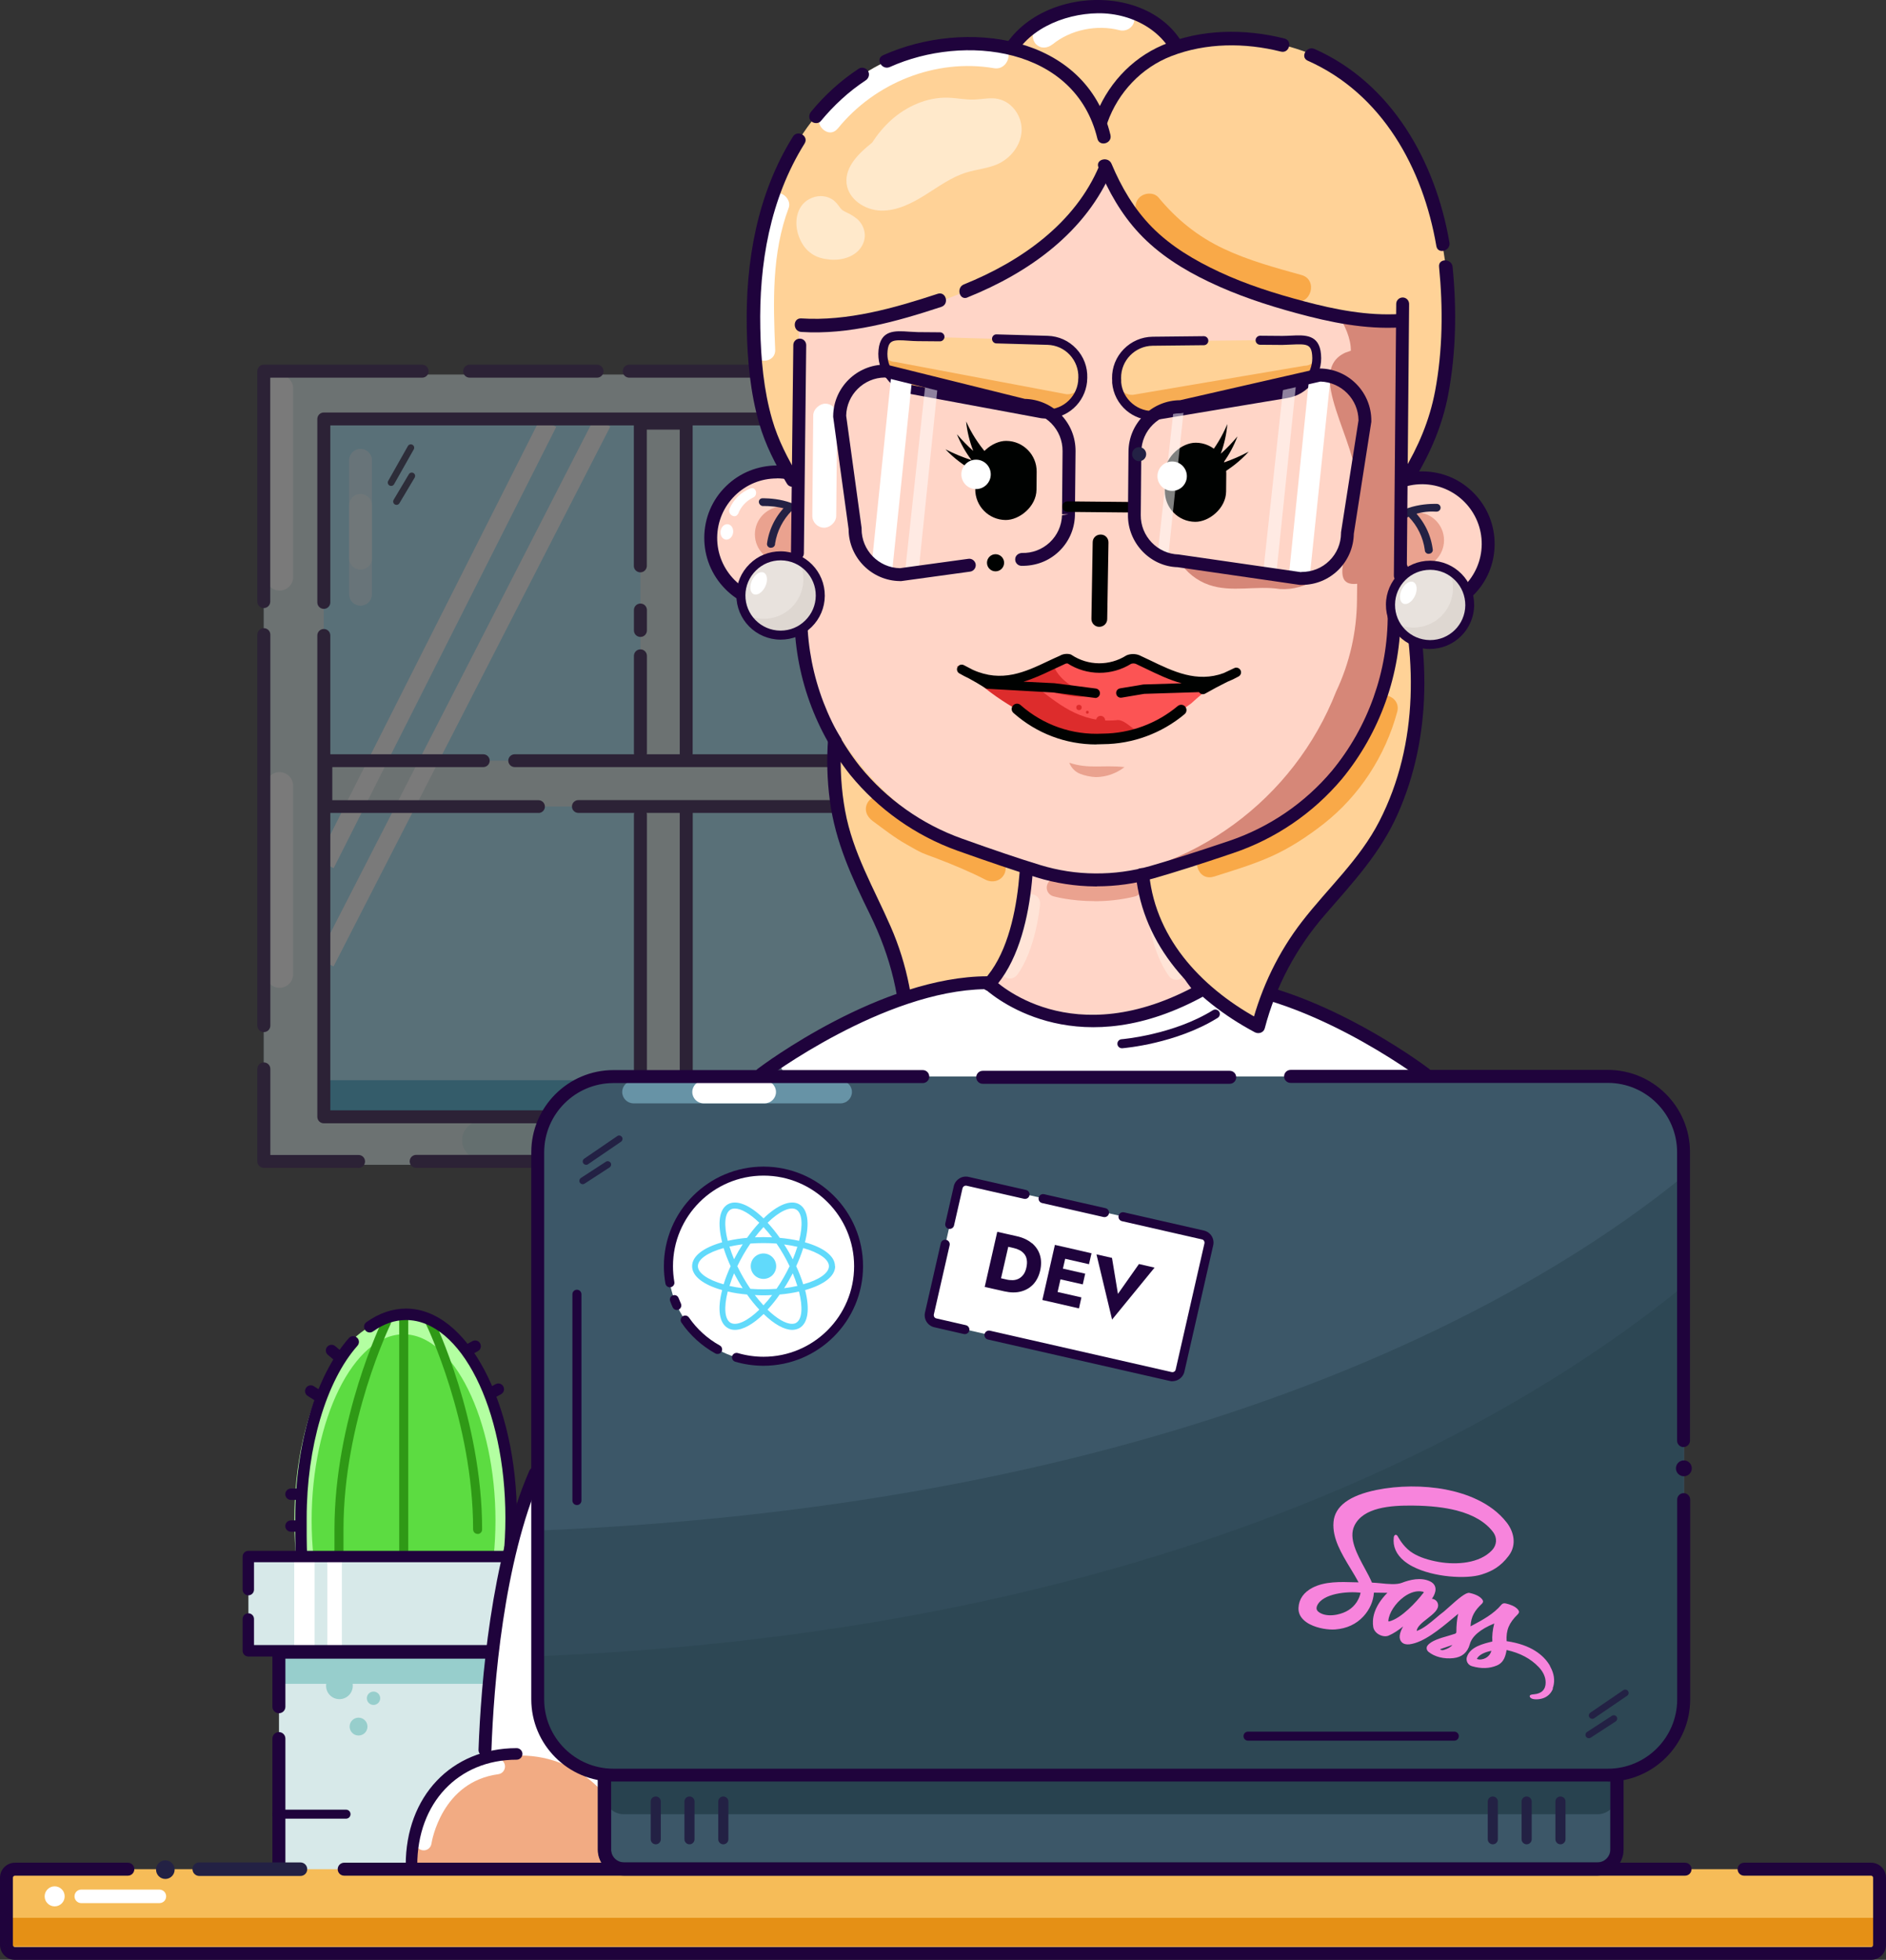 <?xml version="1.0" encoding="UTF-8"?>
<svg id="Layer_2" data-name="Layer 2" xmlns="http://www.w3.org/2000/svg" viewBox="0 0 209.09 217.27">
  <rect x="0" y="0" width="209.09" height="217.27" fill="#333333" stroke="none"/>
  <defs>
    <style>
      .cls-1 {
        fill: #f7ad54;
      }

      .cls-2 {
        fill: #f9a948;
      }

      .cls-3 {
        fill: #fc5454;
      }

      .cls-4 {
        fill: #000201;
      }

      .cls-5 {
        fill: #eaa28f;
      }

      .cls-6 {
        fill: #f6bc58;
      }

      .cls-7 {
        fill: #f784dc;
      }

      .cls-8 {
        fill: #e59015;
      }

      .cls-9 {
        fill: #e8e2dd;
      }

      .cls-10, .cls-11, .cls-12, .cls-13 {
        fill: #fff;
      }

      .cls-14 {
        fill: #ffe4d7;
      }

      .cls-15 {
        fill: #f2ab83;
      }

      .cls-16 {
        fill: #ffd5c7;
      }

      .cls-17 {
        fill: #ffd297;
      }

      .cls-18 {
        fill: #97cecc;
      }

      .cls-19 {
        fill: #a0e2f9;
      }

      .cls-20, .cls-21 {
        fill: #9fd3d3;
      }

      .cls-22 {
        fill: #b3ffa1;
      }

      .cls-23 {
        fill: #d7e9e9;
      }

      .cls-24 {
        fill: #d68778;
      }

      .cls-25 {
        fill: #dd2c2c;
      }

      .cls-26 {
        fill: #1e1e30;
      }

      .cls-27 {
        fill: #1f033c;
      }

      .cls-28 {
        fill: #232144;
      }

      .cls-29 {
        fill: #61dafb;
      }

      .cls-30, .cls-31 {
        fill: #28424f;
      }

      .cls-32 {
        fill: #3c5768;
      }

      .cls-33 {
        fill: #2f9916;
      }

      .cls-34 {
        fill: #37a9d1;
      }

      .cls-35 {
        fill: #5cdc41;
      }

      .cls-36 {
        fill: #c6bdb6;
        opacity: .3;
      }

      .cls-36, .cls-11, .cls-31, .cls-12, .cls-13, .cls-37, .cls-21 {
        isolation: isolate;
      }

      .cls-11, .cls-31, .cls-38 {
        opacity: .5;
      }

      .cls-12 {
        opacity: .55;
      }

      .cls-13 {
        opacity: .45;
      }

      .cls-37 {
        fill: #a4e7ff;
        opacity: .41;
      }

      .cls-21 {
        opacity: .4;
      }

      .cls-39 {
        opacity: .35;
      }
    </style>
  </defs>
  <g id="Layer_2-2" data-name="Layer 2">
    <g>
      <g class="cls-39">
        <rect class="cls-19" x="29.25" y="42.31" width="87.6" height="86.44"/>
        <path class="cls-23" d="M29.25,41.52v87.61H116.85V41.52H29.25ZM111.37,124.19H35.89V46.82H111.37V124.19Z"/>
        <rect class="cls-23" x="71" y="46.92" width="5.08" height="77.08"/>
        <rect class="cls-23" x="36.13" y="84.33" width="75.4" height="5.08"/>
        <g>
          <rect class="cls-34" x="35.5" y="119.75" width="75.94" height="4.05"/>
          <rect class="cls-34" x="106.7" y="46.78" width="3.98" height="73.37"/>
        </g>
        <g>
          <path class="cls-13" d="M39.97,67.15c-.7,0-1.27-.57-1.27-1.27v-14.85c0-.7,.57-1.27,1.27-1.27s1.27,.57,1.27,1.27v14.85c0,.7-.57,1.27-1.27,1.27Z"/>
          <path class="cls-13" d="M39.97,63.15c-.7,0-1.27-.57-1.27-1.27v-5.85c0-.7,.57-1.27,1.27-1.27s1.27,.57,1.27,1.27v5.85c0,.7-.57,1.27-1.27,1.27Z"/>
        </g>
        <g>
          <rect class="cls-10" x="21.03" y="70.34" width="54.8" height="2" transform="translate(-37.07 82.44) rotate(-63.23)"/>
          <rect class="cls-10" x="17.8" y="75.76" width="67.26" height="2" transform="translate(-40.34 87.51) rotate(-62.86)"/>
        </g>
        <path class="cls-27" d="M76.08,123.72c-.4,0-.72-.32-.72-.72v-33.11c0-.4,.32-.72,.72-.72s.72,.32,.72,.72v33.11c0,.4-.32,.72-.72,.72h0Z"/>
        <path class="cls-27" d="M76.08,84.28c-.4,0-.72-.32-.72-.72V47.63h-3.65v15.1c0,.4-.32,.72-.72,.72s-.72-.32-.72-.72v-15.82c0-.4,.32-.72,.72-.72h5.08c.4,0,.72,.32,.72,.72v36.65c0,.4-.32,.72-.72,.72h.01Z"/>
        <path class="cls-27" d="M71,70.61c-.4,0-.72-.32-.72-.72v-2.26c0-.4,.32-.72,.72-.72s.72,.32,.72,.72v2.26c0,.4-.32,.72-.72,.72Z"/>
        <path class="cls-27" d="M71,84.21c-.4,0-.72-.32-.72-.72v-10.78c0-.4,.32-.72,.72-.72s.72,.32,.72,.72v10.78c0,.4-.32,.72-.72,.72Z"/>
        <path class="cls-27" d="M71,123.72c-.4,0-.72-.32-.72-.72v-32.68c0-.4,.32-.72,.72-.72s.72,.32,.72,.72v32.68c0,.4-.32,.72-.72,.72Z"/>
        <path class="cls-27" d="M110.53,85.04H57.06c-.39,0-.71-.32-.71-.71s.32-.71,.71-.71h53.47c.39,0,.71,.32,.71,.71s-.32,.71-.71,.71Z"/>
        <path class="cls-27" d="M59.7,90.12h-23.57c-.39,0-.71-.32-.71-.71v-5.08c0-.39,.32-.71,.71-.71h17.45c.39,0,.71,.32,.71,.71s-.32,.71-.71,.71h-16.74v3.67h22.86c.39,0,.71,.32,.71,.71s-.32,.71-.71,.71h0Z"/>
        <path class="cls-27" d="M110.53,90.12h-46.41c-.39,0-.71-.32-.71-.71s.32-.71,.71-.71h46.41c.39,0,.71,.32,.71,.71s-.32,.71-.71,.71Z"/>
        <path class="cls-10" d="M30.99,41.56h0c.83,0,1.51,.68,1.51,1.51v20.89c0,.83-.67,1.51-1.51,1.51h0c-.83,0-1.51-.68-1.51-1.51v-20.89c0-.83,.67-1.51,1.51-1.51Z"/>
        <path class="cls-10" d="M30.99,85.6h0c.83,0,1.51,.68,1.51,1.51v20.89c0,.83-.67,1.51-1.51,1.51h0c-.83,0-1.51-.68-1.51-1.51v-20.89c0-.83,.67-1.51,1.51-1.51Z"/>
        <path class="cls-21" d="M84.89,126.4h0c0,1.17-.95,2.12-2.12,2.12h-29.42c-1.17,0-2.12-.95-2.12-2.12h0c0-1.17,.95-2.12,2.12-2.12h29.42c1.17,0,2.12,.95,2.12,2.12Z"/>
        <path class="cls-20" d="M101.08,126.4h0c0,1.17-.95,2.12-2.12,2.12h-29.42c-1.17,0-2.12-.95-2.12-2.12h0c0-1.17,.95-2.12,2.12-2.12h29.42c1.17,0,2.12,.95,2.12,2.12Z"/>
        <path class="cls-27" d="M29.25,114.42c-.4,0-.72-.32-.72-.72v-43.34c0-.4,.32-.72,.72-.72s.72,.32,.72,.72v43.34c0,.4-.32,.72-.72,.72Z"/>
        <path class="cls-27" d="M39.74,129.47h-10.49c-.4,0-.72-.32-.72-.72v-10.25c0-.4,.32-.72,.72-.72s.72,.32,.72,.72v9.54h9.78c.4,0,.72,.32,.72,.72s-.32,.72-.72,.72h-.01Z"/>
        <path class="cls-27" d="M116.85,59.41c-.4,0-.72-.32-.72-.72v-16.82h-46.37c-.4,0-.72-.32-.72-.72s.32-.72,.72-.72h47.08c.4,0,.72,.32,.72,.72v17.54c0,.4-.32,.72-.72,.72h.01Z"/>
        <path class="cls-27" d="M66.19,41.87h-14.12c-.4,0-.72-.32-.72-.72s.32-.72,.72-.72h14.12c.4,0,.72,.32,.72,.72s-.32,.72-.72,.72Z"/>
        <path class="cls-27" d="M29.25,67.41c-.4,0-.72-.32-.72-.72v-25.54c0-.4,.32-.72,.72-.72h17.55c.4,0,.72,.32,.72,.72s-.32,.72-.72,.72H29.96v24.82c0,.4-.32,.72-.72,.72h.01Z"/>
        <g>
          <path class="cls-28" d="M43.36,53.87c-.06,0-.13-.02-.18-.05-.18-.1-.24-.33-.14-.51l2.18-3.86c.1-.18,.33-.24,.51-.14,.18,.1,.24,.33,.14,.51l-2.18,3.86c-.07,.12-.19,.19-.32,.19h-.01Z"/>
          <path class="cls-28" d="M43.96,55.97c-.07,0-.13-.02-.19-.05-.18-.11-.23-.33-.13-.51l1.69-2.84c.11-.18,.33-.23,.51-.13,.18,.11,.23,.33,.13,.51l-1.69,2.84c-.07,.12-.19,.18-.32,.18Z"/>
        </g>
        <path class="cls-27" d="M111.38,124.53H35.9c-.4,0-.72-.32-.72-.72v-53.36c0-.4,.32-.72,.72-.72s.72,.32,.72,.72v52.64H110.67V47.16H36.62v19.62c0,.4-.32,.72-.72,.72s-.72-.32-.72-.72v-20.33c0-.4,.32-.72,.72-.72H111.38c.4,0,.72,.32,.72,.72V123.82c0,.4-.32,.72-.72,.72h0Z"/>
        <path class="cls-27" d="M116.85,129.47H46.14c-.4,0-.72-.32-.72-.72s.32-.72,.72-.72H116.13v-63.32c0-.4,.32-.72,.72-.72s.72,.32,.72,.72v64.04c0,.4-.32,.72-.72,.72Z"/>
      </g>
      <ellipse class="cls-17" cx="121.28" cy="11.46" rx="10.85" ry="10.25" transform="translate(103.47 131.97) rotate(-86.99)"/>
      <path class="cls-10" d="M116.69,4.92c2.01-1.64,4.92-2.22,7.44-1.57,.67,.17,1.4-.22,1.59-.9s-.22-1.41-.9-1.59c-3.49-.9-7.17-.03-9.95,2.23-.54,.44-.46,1.37,0,1.82,.53,.53,1.28,.44,1.82,0h0Z"/>
      <g>
        <path class="cls-17" d="M117.39,103.27c-.94,2.49-2.49,4.77-4.42,6.6-3.4,3.23-7.87,5.18-12.46,6.17,.1-4.28-.71-8.59-2.37-12.54-1.13-2.69-2.63-5.21-3.72-7.91-2.28-5.67-2.61-12.02-1.44-18.02,1.02-5.22,3.14-10.18,5.92-14.73l-.7,6.12-1,3.45,7.54,2.03,9.42,1.55,8.68,1.61-1.88,8.2-3.59,17.47h.02Z"/>
        <path class="cls-27" d="M116.81,103.11c-2.71,6.91-9.41,10.71-16.36,12.25l.95,.72c.07-4.59-.81-9.13-2.65-13.34-1.87-4.29-4.21-8.2-5.06-12.87-1.69-9.3,1.19-18.68,6-26.6,.5-.83-.79-1.58-1.3-.76-4.76,7.85-7.62,17-6.39,26.24,.61,4.6,2.45,8.55,4.47,12.67,2.27,4.63,3.5,9.5,3.42,14.67,0,.51,.48,.83,.95,.72,7.51-1.66,14.5-5.88,17.4-13.3,.35-.9-1.1-1.29-1.45-.4h.02Z"/>
      </g>
      <path class="cls-27" d="M112.04,7.12c1.45-3.77,5.87-5.6,9.66-5.65,4.03-.05,8.03,2.22,8.96,6.34,.21,.94,1.66,.54,1.45-.4-2.24-9.96-18.1-9.57-21.51-.69-.35,.9,1.1,1.29,1.45,.4h-.01Z"/>
      <path class="cls-10" d="M157.5,119.48H87.22l-.9-1.6c4.09-2.75,14.13-8.8,23.19-8.8,0,0,.05,.05,.15,.14l-.05,.05,.23,.11c.23,.2,.58,.48,1.04,.8l1.22,1.39,1.12-.02c1.49,.72,3.43,1.39,5.75,1.65,.06,.01,.12,.02,.17,.02,2.03,.33,4.12,.23,6.12-.31h.01c1.67-.34,3.47-.89,5.37-1.74l1.09-.02,.89-.94,1.06-1.11c9.84,.36,20.58,7.46,23.52,9.54,.11,.29,.21,.57,.3,.84h0Z"/>
      <path class="cls-16" d="M133.05,109.6c-5.08-5.46-4.52-18.26-4.52-18.26h-14.69s.85,12.33-4.24,17.79l5.37,2.64c3.86,1.9,8.36,2.01,12.32,.31l5.75-2.47h0Z"/>
      <path class="cls-14" d="M111.96,108.48c-.21,0-.41-.06-.59-.19-.45-.33-.54-.95-.22-1.4,1.74-2.38,2.16-6.8,2.16-6.84,.05-.55,.54-.94,1.09-.91,.55,.05,.96,.54,.91,1.09-.02,.2-.47,5.02-2.54,7.84-.2,.27-.5,.41-.81,.41Z"/>
      <path class="cls-14" d="M130.41,108.62c-.31,0-.61-.14-.81-.41-2.07-2.83-2.52-7.64-2.54-7.84-.05-.55,.36-1.04,.91-1.09,.55-.03,1.04,.36,1.09,.91,0,.04,.42,4.46,2.16,6.84,.33,.45,.23,1.07-.22,1.4-.18,.13-.38,.19-.59,.19Z"/>
      <path class="cls-5" d="M121.33,99.9c-2.62,0-4.45-.51-4.56-.54-.53-.15-.84-.7-.69-1.23s.7-.84,1.23-.69c.04,.01,3.77,1.04,8.05,0,.53-.13,1.08,.2,1.21,.73,.13,.54-.2,1.08-.73,1.21-1.63,.4-3.18,.53-4.52,.53h.01Z"/>
      <path class="cls-27" d="M109.61,109.84c-.17,0-.35-.06-.49-.19-.29-.27-.31-.72-.04-1.01,4.81-5.17,4.05-17.13,4.04-17.25-.03-.39,.27-.74,.67-.76,.4-.02,.74,.27,.76,.67,.04,.52,.81,12.7-4.42,18.32-.14,.15-.33,.23-.52,.23h0Z"/>
      <path class="cls-27" d="M133.05,110.31c-.19,0-.38-.08-.52-.23-5.23-5.61-4.73-18.24-4.71-18.78,.02-.4,.34-.73,.75-.68,.39,.02,.7,.35,.68,.75,0,.12-.49,12.57,4.33,17.74,.27,.29,.25,.74-.04,1.01-.14,.13-.31,.19-.49,.19Z"/>
      <ellipse class="cls-35" cx="44.74" cy="168.56" rx="11.65" ry="22.57"/>
      <path class="cls-22" d="M44.74,191.12c-6.79,0-12.11-9.91-12.11-22.56s5.32-22.56,12.11-22.56,12.11,9.91,12.11,22.56-5.32,22.56-12.11,22.56Zm0-43.2c-5.53,0-10.19,9.45-10.19,20.64s4.67,20.64,10.19,20.64,10.19-9.45,10.19-20.64-4.67-20.64-10.19-20.64h0Z"/>
      <path class="cls-33" d="M52.95,170.05c-.28,0-.5-.22-.5-.5,0-11.98-5.17-22.64-5.22-22.74-.12-.25-.02-.55,.23-.67,.25-.12,.55-.02,.67,.23,.05,.11,5.32,10.98,5.32,23.19,0,.28-.22,.5-.5,.5h0Z"/>
      <path class="cls-33" d="M37.58,173.34c-.28,0-.5-.22-.5-.5v-3.29c0-12.21,5.27-23.08,5.32-23.19,.12-.25,.42-.35,.67-.23s.35,.42,.23,.67c-.05,.11-5.22,10.77-5.22,22.74v3.29c0,.28-.22,.5-.5,.5h0Z"/>
      <path class="cls-33" d="M44.76,173.15c-.28,0-.5-.22-.5-.5v-26.35c0-.28,.22-.5,.5-.5s.5,.22,.5,.5v26.35c0,.28-.22,.5-.5,.5Z"/>
      <path class="cls-27" d="M45.02,191.49c-5.77,0-10.74-7.19-12.09-17.48-.21-1.57-.2-3.26-.2-4.9v-.83c0-8.15,2.28-15.79,5.95-19.94,.23-.26,.63-.29,.9-.05,.26,.23,.29,.63,.05,.9-3.47,3.92-5.63,11.24-5.63,19.09v.83c0,1.67-.01,3.24,.18,4.73,1.25,9.49,5.8,16.38,10.83,16.38,6.07,0,11.02-9.84,11.02-21.94s-4.94-21.94-11.02-21.94c-1.25,0-2.47,.42-3.65,1.26-.29,.21-.68,.14-.88-.15s-.14-.68,.15-.88c1.39-.99,2.87-1.5,4.39-1.5,6.77,0,12.29,10.41,12.29,23.21s-5.51,23.21-12.29,23.21h0Z"/>
      <rect class="cls-23" x="27.54" y="172.56" width="41.79" height="10.45"/>
      <rect class="cls-23" x="30.93" y="183.18" width="38.4" height="25.89"/>
      <rect class="cls-18" x="30.93" y="183.18" width="38.4" height="3.49"/>
      <path class="cls-27" d="M69.32,209.78H30.92c-.4,0-.72-.32-.72-.72v-16.32c0-.4,.32-.72,.72-.72s.72,.32,.72,.72v15.6h36.97v-24.46H31.64v5.33c0,.4-.32,.72-.72,.72s-.72-.32-.72-.72v-6.04c0-.4,.32-.72,.72-.72h38.4c.4,0,.72,.32,.72,.72v25.89c0,.4-.32,.72-.72,.72h0Z"/>
      <circle class="cls-18" cx="37.63" cy="186.89" r="1.48"/>
      <circle class="cls-18" cx="41.41" cy="188.27" r=".74"/>
      <circle class="cls-18" cx="39.75" cy="191.41" r=".99"/>
      <rect class="cls-10" x="32.62" y="172.84" width="2.26" height="10.31"/>
      <rect class="cls-10" x="36.29" y="172.84" width="1.61" height="10.31"/>
      <path class="cls-27" d="M69.32,183.64H27.53c-.35,0-.63-.28-.63-.63v-3.53c0-.35,.28-.63,.63-.63s.63,.28,.63,.63v2.89h40.52v-9.18H28.16v3.04c0,.35-.28,.63-.63,.63s-.63-.28-.63-.63v-3.67c0-.35,.28-.63,.63-.63h41.79c.35,0,.63,.28,.63,.63v10.45c0,.35-.28,.63-.63,.63h0Z"/>
      <circle class="cls-12" cx="121.56" cy="95.92" r=".4"/>
      <circle class="cls-16" cx="86.12" cy="59.64" r="7.32"/>
      <path class="cls-27" d="M86.12,67.68h-.08c-2.15-.02-4.16-.87-5.66-2.41-1.5-1.53-2.32-3.56-2.3-5.71,.02-2.15,.87-4.16,2.41-5.66,1.53-1.5,3.55-2.3,5.71-2.3,2.15,.02,4.16,.87,5.66,2.41,1.5,1.53,2.32,3.56,2.3,5.71-.02,2.15-.87,4.16-2.41,5.66-1.51,1.49-3.51,2.3-5.63,2.3Zm0-14.64c-1.74,0-3.38,.67-4.63,1.89-1.26,1.24-1.96,2.89-1.98,4.65-.03,3.64,2.9,6.63,6.55,6.67h.06c3.62,0,6.57-2.92,6.61-6.55,.02-1.76-.66-3.43-1.89-4.69s-2.89-1.96-4.66-1.98h-.06Z"/>
      <circle class="cls-5" cx="86.78" cy="59.24" r="3.09"/>
      <path class="cls-28" d="M89.81,58.17c-.14,0-.27-.07-.35-.19-1.32-2.04-4.83-1.88-4.89-1.88-.23-.02-.41-.2-.44-.43-.02-.22,.15-.42,.37-.43h.04c.16,0,4.05-.11,5.64,2.34,.13,.2,.07,.46-.13,.58h0c-.08,.03-.16,.03-.24,0h0Z"/>
      <path class="cls-28" d="M85.45,60.73c-.23,0-.42-.19-.42-.42v-.02c.22-1.63,.98-3.14,2.16-4.28,.17-.17,.44-.16,.6,0s.16,.44,0,.6c-.99,.99-1.64,2.26-1.86,3.64,.02,.24-.16,.45-.4,.47h-.08Z"/>
      <circle class="cls-16" cx="157.66" cy="60.29" r="7.32"/>
      <path class="cls-27" d="M157.66,68.33h-.08c-4.43-.04-8-3.68-7.96-8.11,.04-4.41,3.64-7.96,8.04-7.96h.08c2.15,.02,4.16,.87,5.66,2.41,1.5,1.53,2.32,3.56,2.3,5.71-.02,2.15-.87,4.16-2.41,5.66-1.51,1.49-3.51,2.3-5.63,2.3h0Zm0-14.65c-3.62,0-6.57,2.92-6.61,6.55-.03,3.64,2.9,6.63,6.55,6.67h.06c3.62,0,6.57-2.92,6.61-6.55,.03-3.64-2.9-6.63-6.55-6.67h-.06Z"/>
      <circle class="cls-5" cx="157" cy="59.89" r="3.09"/>
      <g>
        <path class="cls-28" d="M153.97,58.76c-.23,0-.42-.19-.42-.42,0-.09,.03-.17,.08-.24,1.63-2.42,5.51-2.24,5.66-2.24,.23,0,.42,.19,.42,.42v.02c-.01,.24-.21,.42-.44,.42h-.13c-1.8-.11-3.55,.57-4.8,1.88-.09,.11-.23,.17-.37,.16h0Z"/>
        <path class="cls-28" d="M158.38,61.4c-.23,0-.42-.19-.42-.42v-.02c-.19-1.39-.82-2.67-1.8-3.68-.17-.15-.18-.4-.03-.57l.04-.04c.17-.16,.44-.16,.6,0,1.16,1.17,1.89,2.69,2.08,4.32-.02,.24-.23,.42-.48,.4h.01Z"/>
      </g>
      <path class="cls-26" d="M133.52,19.82v1.43l-.63,67.02c-.06,.39-.4,.67-.79,.67-.43,0-.78-.34-.78-.76v-.02l.62-67.94v-.76c.53,.11,1.06,.23,1.58,.36h0Z"/>
      <path class="cls-16" d="M155.14,43.94l-.19,20.76c-.17,18.46-12.57,30.19-32.87,32.97l-.56,.1-.29,.05c-.46,0-.92-.02-1.37-.06-.02,0-.04,0-.06-.01-.1,0-.2-.01-.3-.02-3.01-.29-5.79-1.22-8.58-2.17-13.24-4.55-22.94-16.7-22.81-31.47l.26-28.1c.17-18.45,13.78-18.08,32.26-17.91h-1.47c3.81,.04,7.59,.37,11.19,1.05,.53,.1,1.06,.21,1.59,.33,.53,.11,1.06,.23,1.58,.36,5.29,1.35,10.05,3.5,13.75,6.58,.08,.07,.15,.14,.23,.2,.02,.02,.03,.03,.05,.04,1.92,1.66,3.55,3.58,4.79,5.78,.35,.62,.68,1.26,.96,1.93,.02,.02,.03,.04,.04,.07,1.19,2.77,1.83,5.93,1.8,9.52h0Z"/>
      <path class="cls-24" d="M155.45,39.48l-.22,1.37-.05,.34v23.5c-.16,18.45-15.24,33.28-33.69,33.12h-.12c-.56,0-1.12-.01-1.66-.01-.02,0-.04,0-.06-.01h-.56c.09-.01,.17-.01,.26-.02,12.86-.89,24.07-9.1,28.78-21.11,1.5-3.17,2.28-6.61,2.31-10.11l.02-1.83c-3.67,.39-.05-5-.03-10.82,.05-4.98-5.82-12.72-1.29-14.8l.62-.22c.05-5.29-10.17-13.4-16.4-17.59-.56-.38-1.09-.72-1.57-1.03-.1-.06-.2-.12-.29-.18-.49-.31-.92-.62-1.3-.91,.53,.1,1.06,.21,1.59,.33,.53,.11,1.06,.23,1.58,.36,5.29,1.35,10.05,3.5,13.75,6.58,.86,.88,1.68,1.76,2.44,2.66,.1,.11,.19,.23,.28,.34,.86,1,1.64,2.01,2.35,3.02,1.34,1.9,2.39,3.12,3.2,5l.06,2.02Z"/>
      <path class="cls-10" d="M81.82,57c.29-.79,.87-1.44,1.63-1.82,.64-.23,.4-1.28-.27-1.03-1.03,.41-1.85,1.21-2.29,2.23-.28,.64,.63,1.2,.93,.58v.04Z"/>
      <ellipse class="cls-10" cx="80.58" cy="58.97" rx=".86" ry=".7" transform="translate(9.83 129.43) rotate(-81.08)"/>
      <path class="cls-17" d="M128.46,45.95l14.16-2.36c2.08-.34,3.54-2.23,3.34-4.33h0c-.18-2.09-1.72-1.59-3.81-1.57l-14.35,.14c-2.23,.03-4.02,1.87-3.99,4.1,0,.09,0,.18,.01,.27v.2c.23,2.2,2.2,3.8,4.4,3.57,.08,0,.17-.02,.25-.03h-.01Z"/>
      <path class="cls-1" d="M128.46,45.95l14.16-2.36c2.08-.34,3.54-2.23,3.34-4.33h0c-.18-2.09,.74,1.27-1.37,1.29l-19.03,3.23c-2.34-.02-1.94-3.9-1.82-1.57v.2c.22,2.2,2.18,3.81,4.39,3.59,.11-.01,.23-.03,.34-.05h-.01Z"/>
      <path class="cls-27" d="M127.79,46.58c-1.06,0-2.08-.37-2.9-1.06-.92-.78-1.48-1.87-1.59-3.07v-.25c0-.06-.01-.16-.01-.26-.02-1.21,.44-2.36,1.29-3.23,.85-.87,1.98-1.36,3.2-1.38l5.68-.06h0c.27,0,.5,.22,.5,.5s-.22,.5-.5,.5l-5.68,.06c-1.95,.03-3.52,1.64-3.49,3.59,0,.08,0,.16,.01,.24v.24c.08,.89,.51,1.73,1.23,2.34,.72,.6,1.62,.9,2.56,.81,.1,0,.2-.02,.3-.04l14.16-2.36c1.82-.29,3.1-1.96,2.92-3.79-.11-1.21-.6-1.24-2.29-1.16-.32,.02-.66,.03-1.02,.04l-2.46-.02c-.28,0-.5-.23-.5-.5s.23-.5,.5-.5h0l2.45,.02c.33,0,.66-.02,.97-.03,1.55-.08,3.14-.15,3.33,2.06,.23,2.35-1.42,4.49-3.75,4.86l-14.15,2.36c-.12,.02-.25,.04-.38,.05-.13,.01-.26,.02-.39,.02v.02Z"/>
      <path class="cls-17" d="M115.32,45.83l-14.11-2.62c-2.07-.38-3.5-2.29-3.27-4.39h0c.22-2.09,1.75-1.56,3.86-1.5l14.35,.41c2.22,.07,3.97,1.93,3.9,4.15,0,.1,0,.2-.02,.29v.13c-.23,2.2-2.2,3.8-4.41,3.57-.1-.01-.2-.02-.3-.04h0Z"/>
      <path class="cls-1" d="M115.32,45.83l-14.11-2.62c-2.07-.38-3.5-2.29-3.27-4.39h0c.22-2.09-.74,1.26,1.34,1.31l18.99,3.58c2.34,.02,2.01-3.86,1.75-1.54v.13c-.23,2.2-2.2,3.8-4.41,3.57-.1-.01-.2-.02-.3-.04h0Z"/>
      <path class="cls-27" d="M116.03,46.4c-.15,0-.31,0-.46-.02-.13-.01-.25-.03-.38-.06l-14.11-2.62c-2.31-.43-3.93-2.59-3.68-4.93,.23-2.21,1.83-2.11,3.38-2,.31,.02,.64,.04,.99,.05l2.44,.02c.28,0,.5,.23,.5,.5s-.23,.5-.5,.5h0l-2.45-.02c-.37,0-.71-.03-1.04-.05-1.69-.12-2.19-.09-2.32,1.11-.19,1.82,1.07,3.51,2.87,3.84l14.11,2.62c.1,.02,.2,.03,.3,.04,1.93,.2,3.65-1.21,3.85-3.13v-.08c0-.13,.02-.22,.02-.3,.03-.94-.31-1.84-.95-2.53s-1.52-1.08-2.46-1.11l-5.67-.16c-.28,0-.49-.24-.49-.51s.23-.51,.51-.49l5.67,.16c1.21,.04,2.33,.54,3.16,1.43,.83,.88,1.26,2.03,1.22,3.24,0,.11-.01,.22-.02,.33v.08c-.24,2.36-2.2,4.09-4.48,4.09h0Z"/>
      <circle class="cls-10" cx="94.2" cy="14.97" r=".97"/>
      <circle class="cls-10" cx="96.85" cy="13.82" r=".44"/>
      <circle class="cls-10" cx="92.31" cy="19.49" r=".88"/>
      <path class="cls-10" d="M91.35,21.37c.23,0,.42,.19,.42,.42s-.19,.42-.42,.42-.42-.19-.42-.42,.19-.42,.42-.42Z"/>
      <rect class="cls-10" x="84.56" y="50.31" width="13.75" height="2.65" rx="1.32" ry="1.32" transform="translate(38.97 142.59) rotate(-89.48)"/>
      <rect class="cls-4" x="107.14" y="49.86" width="8.77" height="6.79" rx="3.39" ry="3.39" transform="translate(57.26 164.3) rotate(-89.48)"/>
      <path class="cls-4" d="M107.71,51.01c-.67-.88-1.21-1.85-1.62-2.87,.56,.66,1.17,1.28,1.81,1.85-.41-1.05-.68-2.15-.79-3.27,.58,1.29,1.34,2.48,2.26,3.55,.58,.59,.27,.7-.19,.64,.62,.35,.49,.54,.16,.62s-1.25,.76-1.25,.76c-1.22-.65-2.32-1.48-3.27-2.48,.93,.48,1.9,.88,2.9,1.2h-.01Z"/>
      <circle class="cls-10" cx="108.21" cy="52.59" r="1.63"/>
      <path class="cls-4" d="M135.63,51.29c.65-.9,1.17-1.88,1.56-2.91-.57,.69-1.19,1.33-1.85,1.92,.39-1.06,.63-2.16,.73-3.29-.55,1.31-1.28,2.54-2.18,3.64-.57,.6-.26,.67,.2,.62-.61,.36-.48,.53-.13,.62s1.27,.73,1.27,.73c1.2-.67,2.28-1.53,3.21-2.55-.9,.48-1.84,.89-2.81,1.22h0Z"/>
      <rect class="cls-4" x="128.16" y="50.07" width="8.77" height="6.79" rx="3.39" ry="3.39" transform="translate(77.88 185.52) rotate(-89.48)"/>
      <circle class="cls-10" cx="129.95" cy="52.79" r="1.63"/>
      <path class="cls-4" d="M121.87,69.49h-.01c-.49,0-.87-.41-.86-.89l.14-8.48c0-.49,.38-.86,.89-.86s.87,.41,.86,.89l-.14,8.48c0,.48-.4,.86-.88,.86Z"/>
      <circle class="cls-4" cx="110.37" cy="62.39" r=".95"/>
      <circle class="cls-10" cx="95.95" cy="13.67" r=".97"/>
      <circle class="cls-10" cx="98.69" cy="12.56" r=".44"/>
      <circle class="cls-10" cx="94.06" cy="18.19" r=".88"/>
      <circle class="cls-10" cx="93.1" cy="20.49" r=".42"/>
      <polygon class="cls-10" points="145.19 64.04 142.91 63.6 145.14 41.91 147.52 41.77 145.19 64.04"/>
      <polygon class="cls-11" points="141.5 63.59 140.03 63.58 142.33 42.34 143.73 42.15 141.5 63.59"/>
      <polygon class="cls-11" points="129.49 61.94 128.28 61.93 130.17 44.9 131.31 44.73 129.49 61.94"/>
      <polygon class="cls-10" points="98.88 63.62 96.58 63.18 98.82 41.48 101.19 41.34 98.88 63.62"/>
      <polygon class="cls-11" points="101.85 63.23 100.36 63.21 102.66 41.98 103.98 42.59 101.85 63.23"/>
      <path class="cls-27" d="M99.79,64.42h0c-3.15-.03-5.7-2.6-5.71-5.75l-1.71-12.45v-.11c.04-3.15,2.62-5.69,5.77-5.69,.07,0,.15,0,.22,.02l15.25,3.78c1.52,.04,2.93,.65,3.98,1.72,1.08,1.1,1.66,2.55,1.65,4.08l-.07,7.15c-.05,1.53-.69,2.95-1.81,4s-2.55,1.58-4.12,1.56c-.39-.01-.71-.34-.69-.74,.01-.39,.33-.66,.74-.69,1.13,.04,2.25-.38,3.09-1.17s1.32-1.86,1.36-3.01l.72-.11h-.72l.06-7c.01-1.15-.43-2.24-1.24-3.07-.81-.82-1.89-1.28-3.04-1.29-.06,0-.13,0-.18-.02l-15.24-3.78c-2.33,.02-4.24,1.9-4.29,4.23l1.71,12.45v.1c-.01,2.37,1.89,4.31,4.25,4.36l7.59-1.04c.38-.06,.75,.22,.81,.61,.05,.39-.22,.75-.61,.81l-7.64,1.05h-.13Z"/>
      <path class="cls-4" d="M125.62,56.82h0l-7.27-.07c-.32,0-.58-.27-.58-.59s.26-.58,.59-.58h0l7.27,.07c.32,0,.58,.27,.58,.59s-.26,.58-.59,.58Z"/>
      <path class="cls-5" d="M118.56,84.56c2.15,.72,3.66,.22,6.11,.48-.91,.71-2.03,1.1-3.18,1.11-.63-.03-1.25-.16-1.83-.4-.51-.23-.91-.66-1.11-1.18h0Z"/>
      <path class="cls-24" d="M130.76,62.25c.77,1.2,1.92,2.12,3.27,2.59,2.5,.87,5.25,.05,7.87,.46,1.46,.09,2.91-.32,4.11-1.15-.45-.83-2.69-.35-3.66-.51-4.41-.77-8.97-.39-13.33-1.29"/>
      <path class="cls-27" d="M144.33,64.84h-.24l-13.53-1.96c-3.04-.08-5.55-2.69-5.51-5.82l.06-6.99c.01-1.54,.62-2.97,1.72-4.05,1.08-1.06,2.49-1.64,3.99-1.65l15.33-3.5s.08-.03,.17-.02c3.17,.03,5.73,2.63,5.71,5.8v.11l-1.94,12.42c-.03,1.52-.64,2.94-1.72,4.01-1.09,1.07-2.52,1.65-4.04,1.65h0Zm-.08-1.43h.02c1.21,0,2.29-.44,3.1-1.24,.83-.81,1.29-1.9,1.3-3.05v-.1l1.94-12.41c-.01-2.33-1.89-4.24-4.22-4.31l-15.33,3.5s-.08,0-.17,.02h-.04c-2.36,0-4.3,1.91-4.32,4.28l-.06,6.99c-.03,2.35,1.85,4.31,4.2,4.38l13.57,1.96v-.02Z"/>
      <g>
        <path class="cls-3" d="M120.57,81.56c-5.2-.66-8.22-4.28-14.01-7.64,1.29,.55,2.63,1,3.99,1.33,2.36-.25,4.64-1.05,6.64-2.33,.45-.21,.94-.31,1.44-.28l-1.16,.19c.66,.42,1.18,.22,1.86,.56,2.02,1.04,4.46,.8,6.24-.6l.45,.25c.25-.11,.41,.37,.68,.51,3.1,1.93,6.96,2.17,10.28,.64-1.74,1.13-3.39,2.4-4.93,3.8-2.71,2-5.91,3.24-9.27,3.58l-2.21-.02h0Z"/>
        <path class="cls-25" d="M126.14,81.11c-1.27,.29-2.57,.41-3.87,.37l-2.27-.02c-3.91-.89-7.58-2.64-10.74-5.13-1.02-.92-2.11-1.76-3.25-2.51,1.47,.63,2.99,1.14,4.54,1.54,2.23-.22,4.38-.98,6.25-2.22h0c-.31,1.64,2.69,3.82,4.52,3.77-1.24,.92-4.91-.27-6.39-.7,2.12,1.52,4.7,4.02,8.84,3.63,.78-.17,1.72,.95,2.38,1.25v.02Z"/>
        <circle class="cls-25" cx="122.02" cy="79.86" r=".5"/>
        <circle class="cls-25" cx="119.62" cy="78.43" r=".3"/>
        <circle class="cls-25" cx="120.55" cy="78.96" r=".16"/>
        <path class="cls-4" d="M121.38,77.36h-.07l-4.54-.59-7.29-.41c-.09,0-.17-.03-.24-.08-.68-.43-1.23-.75-1.84-1.08-.34-.16-.69-.34-1.05-.55-.24-.14-.33-.46-.19-.7,.14-.25,.45-.34,.7-.21,.36,.19,.69,.36,1,.52,3.22,1.45,5.81,.23,8.32-.96,.45-.21,.89-.42,1.33-.61,.3-.18,.71-.25,1.12-.16,.06,.01,.12,.04,.18,.08,1.83,1.21,4.2,1.23,6.05,.06,.03-.02,.07-.04,.11-.05,.42-.15,.89-.15,1.32,.01,.42,.19,.81,.38,1.21,.57,2.56,1.24,5.2,2.51,8.16,1.42,.4-.19,.79-.38,1.19-.56,.25-.12,.55,0,.68,.24,.13,.25,.04,.55-.21,.69-.43,.24-.85,.44-1.26,.6-.82,.41-1.64,.84-2.44,1.3-.24,.14-.54,.07-.69-.16l-6.08,.19-2.5,.42c-.28,.05-.56-.14-.6-.43-.05-.29,.14-.55,.43-.6l2.58-.43,4.25-.13c-1.39-.37-2.7-1.01-3.95-1.61-.39-.19-.77-.37-1.15-.55-.15-.05-.34-.06-.51,0-2.16,1.34-4.9,1.33-7.04-.04-.12-.01-.24,.02-.34,.08-.49,.22-.92,.42-1.36,.63-1.01,.48-2.07,.98-3.19,1.31l3.44,.17,4.58,.59c.29,.04,.49,.3,.45,.59-.03,.26-.26,.46-.52,.46l-.04-.02Z"/>
        <path class="cls-4" d="M121.53,82.53c-3.37,0-6.61-1.22-9.17-3.49-.25-.22-.27-.59-.05-.83,.22-.25,.59-.27,.83-.05,2.52,2.22,5.73,3.35,9.1,3.17,3.06-.02,6-1.11,8.33-3.06,.25-.21,.62-.18,.83,.07s.18,.62-.07,.83c-2.53,2.12-5.74,3.31-9.05,3.33-.25,.01-.5,.02-.75,.02h0Z"/>
      </g>
      <circle class="cls-28" cx="126.29" cy="50.35" r=".78"/>
      <path class="cls-10" d="M62.86,156.99c-6.22,9.28-8.61,25.2-9.09,38.16l18.95,4.66-9.86-42.82h0Z"/>
      <path class="cls-15" d="M45.45,206.88c0-6.77,5.49-12.26,12.26-12.26s12.26,5.49,12.26,12.26"/>
      <path class="cls-10" d="M46.97,205.12h-.13c-.47-.07-.79-.51-.72-.98,.01-.08,1.32-8.14,8.89-9.16,.48-.06,.91,.27,.97,.74s-.27,.91-.74,.97c-6.27,.85-7.37,7.43-7.41,7.71-.07,.43-.43,.73-.85,.73h-.01Z"/>
      <path class="cls-27" d="M45.62,207.41c-.35,0-.64-.29-.64-.64,0-7.63,5.06-12.97,12.3-12.97,.35,0,.64,.29,.64,.64s-.29,.64-.64,.64c-6.49,0-11.02,4.81-11.02,11.69,0,.35-.29,.64-.64,.64h0Z"/>
      <rect class="cls-6" x=".71" y="207.22" width="207.66" height="9.34"/>
      <rect class="cls-8" x=".71" y="212.61" width="207.66" height="3.15"/>
      <path class="cls-32" d="M179.26,196.75v8.29c0,1.19-.96,2.15-2.15,2.15H69.16c-1.19,0-2.15-.96-2.15-2.15v-8.29"/>
      <path class="cls-30" d="M179.26,190.69v8.29c0,1.19-.96,2.15-2.15,2.15H69.16c-1.19,0-2.15-.96-2.15-2.15v-8.29"/>
      <path class="cls-28" d="M177.11,207.94H69.16c-1.6,0-2.89-1.3-2.89-2.89v-8.29h1.49v8.29c0,.77,.63,1.4,1.4,1.4h107.95c.77,0,1.4-.63,1.4-1.4v-8.29h1.49v8.29c0,1.6-1.3,2.89-2.9,2.89h.01Z"/>
      <rect class="cls-32" x="59.66" y="119.34" width="127.04" height="77.44" rx="8.4" ry="8.4"/>
      <path class="cls-31" d="M186.65,142.56v45.58c0,4.64-3.76,8.4-8.4,8.4H68.01c-4.64,0-8.4-3.76-8.4-8.4v-4.53c69.45-2.8,108.83-26.21,127.04-41.04h0Z"/>
      <path class="cls-31" d="M186.65,130.38v57.76c0,4.64-3.76,8.4-8.4,8.4H68.01c-4.64,0-8.4-3.76-8.4-8.4v-18.46c69.45-2.8,108.83-24.47,127.04-39.3h0Z"/>
      <path class="cls-27" d="M177.11,207.91H69.16c-1.58,0-2.86-1.29-2.86-2.86v-8.29c0-.4,.32-.72,.72-.72s.72,.32,.72,.72v8.29c0,.79,.64,1.43,1.43,1.43h107.95c.79,0,1.43-.64,1.43-1.43v-8.29c0-.4,.32-.72,.72-.72s.72,.32,.72,.72v8.29c0,1.58-1.29,2.86-2.87,2.86h-.01Z"/>
      <path class="cls-27" d="M207.43,217.27H1.66c-.92,0-1.66-.75-1.66-1.66v-7.45c0-.92,.75-1.66,1.66-1.66H14.17c.4,0,.72,.32,.72,.72s-.32,.72-.72,.72H1.66c-.13,0-.23,.1-.23,.23v7.45c0,.13,.1,.23,.23,.23H207.43c.13,0,.23-.1,.23-.23v-7.45c0-.13-.1-.23-.23-.23h-14.07c-.4,0-.72-.32-.72-.72s.32-.72,.72-.72h14.07c.92,0,1.66,.75,1.66,1.66v7.45c0,.92-.75,1.66-1.66,1.66h0Z"/>
      <path class="cls-27" d="M186.81,207.94H38.16c-.4,0-.72-.32-.72-.72s.32-.72,.72-.72H186.81c.4,0,.72,.32,.72,.72s-.32,.72-.72,.72Z"/>
      <path class="cls-28" d="M33.31,207.97h-11.22c-.41,0-.75-.33-.75-.75s.33-.75,.75-.75h11.22c.41,0,.75,.33,.75,.75s-.33,.75-.75,.75Z"/>
      <g>
        <path class="cls-28" d="M64.98,129.13c-.12,0-.24-.06-.31-.16-.12-.17-.07-.4,.1-.52l3.66-2.5c.17-.12,.4-.08,.52,.1,.12,.17,.07,.4-.1,.52l-3.66,2.5c-.06,.04-.14,.07-.21,.07h0Z"/>
        <path class="cls-28" d="M64.6,131.28c-.12,0-.24-.06-.31-.17-.11-.17-.06-.4,.11-.52l2.77-1.8c.17-.11,.4-.06,.52,.11,.11,.17,.06,.4-.11,.52l-2.77,1.8c-.06,.04-.13,.06-.2,.06h0Z"/>
      </g>
      <g>
        <path class="cls-28" d="M176.52,190.55c-.12,0-.24-.06-.31-.16-.12-.17-.07-.4,.1-.52l3.66-2.5c.17-.11,.4-.07,.52,.1s.07,.4-.1,.52l-3.66,2.5c-.06,.04-.14,.07-.21,.07h0Z"/>
        <path class="cls-28" d="M176.14,192.7c-.12,0-.24-.06-.31-.17-.11-.17-.06-.4,.11-.52l2.77-1.8c.17-.11,.4-.06,.52,.11,.11,.17,.06,.4-.11,.52l-2.77,1.8c-.06,.04-.13,.06-.2,.06h0Z"/>
      </g>
      <circle class="cls-28" cx="18.33" cy="207.27" r="1.03"/>
      <path class="cls-10" d="M17.67,210.98H9.01c-.41,0-.75-.33-.75-.75s.33-.75,.75-.75h8.66c.41,0,.75,.33,.75,.75s-.33,.75-.75,.75Z"/>
      <circle class="cls-10" cx="6.06" cy="210.23" r="1.11"/>
      <g>
        <path class="cls-28" d="M72.7,204.46c-.31,0-.56-.25-.56-.56v-4.18c0-.31,.25-.56,.56-.56s.56,.25,.56,.56v4.18c0,.31-.25,.56-.56,.56Z"/>
        <path class="cls-28" d="M76.44,204.46c-.31,0-.56-.25-.56-.56v-4.18c0-.31,.25-.56,.56-.56s.56,.25,.56,.56v4.18c0,.31-.25,.56-.56,.56Z"/>
        <path class="cls-28" d="M80.19,204.46c-.31,0-.56-.25-.56-.56v-4.18c0-.31,.25-.56,.56-.56s.56,.25,.56,.56v4.18c0,.31-.25,.56-.56,.56Z"/>
      </g>
      <g>
        <path class="cls-28" d="M165.5,204.46c-.31,0-.56-.25-.56-.56v-4.18c0-.31,.25-.56,.56-.56s.56,.25,.56,.56v4.18c0,.31-.25,.56-.56,.56Z"/>
        <path class="cls-28" d="M169.25,204.46c-.31,0-.56-.25-.56-.56v-4.18c0-.31,.25-.56,.56-.56s.56,.25,.56,.56v4.18c0,.31-.25,.56-.56,.56Z"/>
        <path class="cls-28" d="M173,204.46c-.31,0-.56-.25-.56-.56v-4.18c0-.31,.25-.56,.56-.56s.56,.25,.56,.56v4.18c0,.31-.25,.56-.56,.56Z"/>
      </g>
      <g>
        <path class="cls-37" d="M93.19,122.32h-22.95c-.7,0-1.26-.57-1.26-1.26s.57-1.26,1.26-1.26h22.95c.7,0,1.26,.57,1.26,1.26s-.57,1.26-1.26,1.26Z"/>
        <path class="cls-10" d="M84.77,122.32h-6.76c-.7,0-1.26-.57-1.26-1.26s.57-1.26,1.26-1.26h6.76c.7,0,1.26,.57,1.26,1.26s-.57,1.26-1.26,1.26Z"/>
      </g>
      <path class="cls-27" d="M178.26,197.5H68.01c-5.02,0-9.11-4.09-9.11-9.11v-60.65c0-5.02,4.09-9.11,9.11-9.11h34.29c.4,0,.72,.32,.72,.72s-.32,.72-.72,.72h-34.29c-4.24,0-7.68,3.45-7.68,7.68v60.65c0,4.24,3.45,7.68,7.68,7.68h110.25c4.23,0,7.68-3.45,7.68-7.68v-22.15c0-.4,.32-.72,.72-.72s.72,.32,.72,.72v22.15c0,5.02-4.09,9.11-9.11,9.11h-.01Z"/>
      <path class="cls-27" d="M186.65,160.43c-.4,0-.72-.32-.72-.72v-31.98c0-4.23-3.45-7.68-7.68-7.68h-35.17c-.4,0-.72-.32-.72-.72s.32-.72,.72-.72h35.17c5.02,0,9.11,4.09,9.11,9.11v31.98c0,.4-.32,.72-.72,.72h.01Z"/>
      <path class="cls-27" d="M136.33,120.15h-27.38c-.4,0-.72-.32-.72-.72s.32-.72,.72-.72h27.38c.4,0,.72,.32,.72,.72s-.32,.72-.72,.72Z"/>
      <path class="cls-27" d="M124.38,116.21c-.26,0-.48-.2-.5-.46-.02-.28,.18-.52,.46-.54,.06,0,5.75-.49,10.13-3.22,.24-.14,.54-.07,.69,.16s.07,.54-.16,.69c-4.59,2.86-10.33,3.35-10.58,3.37h-.04Z"/>
      <path class="cls-27" d="M63.96,166.85c-.28,0-.5-.22-.5-.5v-22.87c0-.28,.22-.5,.5-.5s.5,.22,.5,.5v22.87c0,.28-.22,.5-.5,.5Z"/>
      <path class="cls-27" d="M161.23,192.97h-22.87c-.28,0-.5-.22-.5-.5s.22-.5,.5-.5h22.87c.28,0,.5,.22,.5,.5s-.22,.5-.5,.5Z"/>
      <path class="cls-27" d="M38.36,201.62h-7.67c-.28,0-.5-.22-.5-.5s.22-.5,.5-.5h7.67c.28,0,.5,.22,.5,.5s-.22,.5-.5,.5Z"/>
      <path class="cls-27" d="M33.25,166.28h-.99c-.35,0-.63-.28-.63-.63s.28-.63,.63-.63h.99c.35,0,.63,.28,.63,.63s-.28,.63-.63,.63Z"/>
      <path class="cls-27" d="M33.25,169.81h-.99c-.35,0-.63-.28-.63-.63s.28-.63,.63-.63h.99c.35,0,.63,.28,.63,.63s-.28,.63-.63,.63Z"/>
      <path class="cls-27" d="M37.52,150.99c-.14,0-.29-.05-.41-.15l-.76-.64c-.27-.23-.3-.63-.08-.89,.23-.27,.63-.3,.89-.08l.76,.64c.27,.23,.3,.63,.08,.89-.13,.15-.31,.23-.49,.23h0Z"/>
      <path class="cls-27" d="M51.81,150.35c-.22,0-.44-.12-.56-.33-.17-.31-.06-.69,.25-.86l.87-.48c.31-.17,.69-.06,.86,.25,.17,.31,.06,.69-.25,.86l-.87,.48c-.1,.05-.2,.08-.31,.08h.01Z"/>
      <path class="cls-27" d="M35.28,155.38c-.12,0-.23-.03-.34-.1l-.83-.53c-.3-.19-.38-.58-.19-.88,.19-.3,.58-.38,.88-.19l.83,.53c.3,.19,.38,.58,.19,.88-.12,.19-.33,.29-.54,.29Z"/>
      <path class="cls-27" d="M54.39,155.12c-.22,0-.44-.12-.56-.33-.17-.31-.06-.69,.25-.86l.86-.48c.31-.17,.69-.06,.86,.25,.17,.31,.06,.69-.25,.86l-.86,.48c-.1,.05-.2,.08-.31,.08h.01Z"/>
      <path class="cls-27" d="M84.43,119.77c-.22,0-.43-.1-.57-.28-.24-.31-.18-.76,.14-1,.55-.42,13.69-10.26,25.51-10.26,.19,0,.37,.08,.51,.21,.35,.35,8.77,8.54,22.96,.63,.35-.19,.78-.07,.97,.28s.07,.78-.28,.97c-13.85,7.71-22.9,.69-24.44-.66-11.27,.16-24.24,9.87-24.38,9.97-.13,.1-.28,.15-.43,.15h0Z"/>
      <path class="cls-27" d="M157.98,119.77c-.15,0-.3-.05-.43-.15s-13.31-9.97-24.65-9.97c-.4,0-.72-.32-.72-.72s.32-.72,.72-.72c11.82,0,24.96,9.84,25.51,10.26,.32,.24,.38,.69,.14,1-.14,.19-.35,.28-.57,.28v.02Z"/>
      <path class="cls-27" d="M53.77,194.72h-.03c-.4-.01-.7-.35-.69-.74,.27-7.35,1.37-21.13,5.63-30.92,.16-.36,.58-.53,.94-.37,.36,.16,.53,.58,.37,.94-4.17,9.58-5.25,23.16-5.51,30.4-.01,.39-.33,.69-.71,.69Z"/>
      <g>
        <circle class="cls-10" cx="84.64" cy="140.37" r="10.54"/>
        <g>
          <path class="cls-29" d="M92.57,140.37c0-1.1-1.21-2.05-3.33-2.65,.54-2.13,.32-3.66-.63-4.21-.93-.54-2.4,.04-3.96,1.56-1.56-1.52-3.03-2.1-3.96-1.56-.95,.55-1.17,2.07-.63,4.21-2.12,.6-3.33,1.55-3.33,2.65s1.21,2.05,3.33,2.65c-.55,2.13-.32,3.66,.63,4.21,.24,.14,.52,.21,.8,.2,.88,0,2-.62,3.17-1.76,1.17,1.14,2.29,1.76,3.17,1.76,.28,0,.55-.07,.8-.2,.95-.55,1.17-2.07,.63-4.21,2.12-.6,3.33-1.55,3.33-2.65h-.02Zm-7.93,4.34c-.34-.37-.66-.75-.96-1.14,.32,.02,.64,.03,.96,.03s.63-.01,.96-.03c-.3,.4-.62,.78-.96,1.14Zm0-8.68c.34,.37,.66,.75,.96,1.14-.64-.03-1.27-.03-1.91,0,.3-.4,.62-.78,.96-1.14h0Zm-1.45,6.85c-.55-.8-1.03-1.64-1.45-2.51,.42-.87,.9-1.71,1.45-2.51,.97-.07,1.94-.07,2.9,0,.55,.8,1.03,1.64,1.45,2.51-.42,.87-.9,1.71-1.45,2.51-.98,.07-1.93,.07-2.9,0Zm-1.35-4.12c-.16,.28-.31,.56-.46,.84-.19-.46-.36-.92-.51-1.4,.49-.11,.98-.19,1.47-.26-.17,.27-.34,.54-.5,.81h0Zm-.46,2.4c.15,.28,.3,.56,.46,.84s.33,.55,.5,.81c-.51-.06-1-.15-1.47-.25,.15-.47,.32-.94,.51-1.4Zm6.51,0c.19,.46,.36,.92,.51,1.4-.49,.11-.97,.19-1.47,.25,.35-.53,.66-1.09,.96-1.65Zm0-1.55c-.29-.57-.61-1.12-.96-1.65,.49,.06,.98,.15,1.47,.26-.15,.47-.32,.94-.51,1.4h0Zm.38-5.52c.66,.38,.77,1.69,.32,3.47-.67-.15-1.38-.26-2.14-.33h0c-.41-.59-.87-1.15-1.35-1.68,1.29-1.26,2.52-1.84,3.17-1.46h0Zm-7.27,0c.13-.08,.29-.11,.47-.11,.7,0,1.67,.57,2.71,1.57-.49,.53-.94,1.09-1.36,1.68-.72,.06-1.43,.17-2.14,.33-.45-1.78-.34-3.09,.32-3.47Zm-3.63,6.28c0-.76,1.08-1.52,2.85-2.01,.22,.69,.48,1.36,.78,2.01h0c-.3,.65-.56,1.32-.78,2.01-1.77-.5-2.85-1.26-2.85-2.01Zm3.63,6.28c-.66-.38-.77-1.7-.32-3.47,.7,.16,1.42,.27,2.14,.33h0c.41,.59,.87,1.15,1.36,1.68-1.29,1.26-2.52,1.83-3.17,1.46h0Zm7.27,0c-.13,.08-.29,.11-.47,.11h0c-.7,0-1.67-.57-2.71-1.57,.49-.53,.94-1.09,1.35-1.68h0c.72-.06,1.43-.17,2.14-.33,.45,1.78,.34,3.09-.32,3.47h0Zm.78-4.27c-.2-.65-.46-1.32-.78-2.01h0c.3-.65,.56-1.32,.78-2.01,1.77,.5,2.85,1.26,2.85,2.01s-1.08,1.52-2.85,2.01Z"/>
          <circle class="cls-29" cx="84.64" cy="140.37" r="1.41"/>
        </g>
        <path class="cls-27" d="M84.65,151.41c-1.07,0-2.12-.15-3.14-.45-.26-.08-.42-.36-.34-.62s.36-.41,.62-.34c.92,.27,1.88,.41,2.86,.41,5.54,0,10.04-4.5,10.04-10.04s-4.5-10.04-10.04-10.04-10.04,4.5-10.04,10.04c0,.59,.05,1.17,.15,1.75,.05,.27-.13,.53-.41,.58-.27,.05-.53-.13-.58-.41-.11-.63-.17-1.28-.17-1.92,0-6.09,4.95-11.04,11.04-11.04s11.04,4.95,11.04,11.04-4.95,11.04-11.04,11.04h.01Z"/>
        <path class="cls-27" d="M75.04,145.23c-.19,0-.37-.11-.46-.29-.1-.23-.2-.45-.28-.69-.1-.26,.03-.55,.29-.64,.26-.1,.55,.03,.64,.29,.08,.21,.17,.42,.26,.62,.11,.25,0,.55-.25,.66-.07,.03-.14,.04-.21,.04h0Z"/>
        <path class="cls-27" d="M79.54,150.1c-.08,0-.17-.02-.24-.06-1.49-.83-2.79-2-3.75-3.41-.16-.23-.1-.54,.13-.7,.22-.16,.54-.1,.7,.13,.88,1.28,2.06,2.35,3.42,3.1,.24,.13,.33,.44,.2,.68-.09,.17-.26,.26-.44,.26h-.02Z"/>
      </g>
      <path class="cls-7" d="M172.13,187.2h0c.25-.67,.22-1.38-.1-2.11,0-.01,0-.02-.01-.03h0l-.02-.03h0l-.18-.37h0l-.02-.06h0s-.02-.03-.03-.04c-.64-1.03-1.97-2.22-4.74-2.62-.07-1.23,.26-2.02,1.24-2.98,.17-.17,.18-.33,.02-.52-.31-.38-.91-.58-1.35-.68-.21-.05-.37,0-.49,.14-.85,1.03-2.12,1.71-3.35,2.36l-.07,.04c.05-1.13,.5-1.79,1.26-2.51,.15-.14,.17-.29,.05-.46-.34-.48-1.11-.67-1.43-.74-.4-.08-1.26,.66-2.27,1.57-.25,.23-.47,.42-.58,.51-.27,.2-.55,.43-.84,.68-.67,.57-1.42,1.2-2.16,1.46,.03-.47,.61-.93,1.18-1.37,.67-.53,1.31-1.02,1.18-1.62-.04-.19-.15-.35-.32-.46-.11-.07-.23-.11-.35-.12,.19-.28,.31-.51,.38-.84,.09-.47-.12-.86-.57-1.08-1.02-.5-2.27-.19-3.14,.15-.58,.23-1.54,.14-2.39,.05-.34-.03-.65-.06-.93-.07-.2-.48-.48-1.01-.79-1.57-.85-1.57-1.82-3.34-1.16-4.73,.97-2.04,3.99-2.27,6.51-2.24,1.91,.02,3.48,.2,4.82,.54,1.87,.48,3.24,1.3,4.07,2.42,.45,.62,.4,1.41-.13,1.98-1.38,1.48-3.95,1.65-5.91,1.31-1.18-.21-2.11-.52-2.84-.96-.92-.55-1.45-1.43-1.67-1.81-.03-.06-.07-.13-.12-.18h-.01c-.05-.06-.13-.07-.19-.05-.11,.05-.15,.19-.16,.27-.12,1.01,.27,1.89,1.15,2.62,.29,.23,.6,.44,.94,.61,2.32,1.21,5.98,1.42,7.65,.89,1.13-.36,2.08-.85,3-2.07,.96-1.27,.52-2.74-.21-3.68-1.78-2.3-4.66-3.26-6.76-3.67-2.46-.47-5.27-.45-7.71,.05-3,.62-4.6,1.81-4.74,3.56-.15,1.79,.89,3.5,1.89,5.15,.32,.53,.63,1.04,.89,1.53-.15,0-.31,0-.47-.01-1.54-.05-3.28-.1-4.63,.6-.98,.51-1.51,1.26-1.56,2.22-.03,.51,.16,.97,.56,1.35,.21,.2,.44,.36,.7,.49,.91,.47,2.1,.63,2.82,.57,1.28-.1,2.32-.59,3.11-1.44,.7-.76,1.1-1.67,1.17-2.64l1.49,.02c-1.56,1.59-1.71,2.95-1.56,3.82,.06,.32,.3,.63,.66,.82s.75,.23,1.05,.1c.58-.25,1.1-.62,1.6-1.01-.19,.32-.34,.67-.38,1.01-.03,.31,.05,.57,.23,.74,.19,.19,.49,.27,.84,.23,1.58-.19,3.38-1.69,4.82-2.89,.2-.17,.4-.34,.59-.49-.14,.65-.2,1.31-.2,1.97,0,.14-.03,.19-.16,.24-.2,.07-.46,.15-.74,.23-.85,.24-1.9,.54-2.3,1.08-.16,.22-.11,.52,.12,.7,.68,.55,1.71,.81,2.76,.69,.95-.11,1.56-.63,1.81-1.54,.24-.88,1.15-1.66,2.71-2.3-.19,.74-.25,1.38-.21,2h-.01c-1.02,.25-2.42,.58-2.8,1.68-.08,.21-.06,.44,.04,.64,.11,.21,.3,.36,.53,.42,1.02,.29,1.91,.26,2.73-.08s.98-1.11,1.09-1.72c1.5,.33,2.66,.95,3.56,1.89,.5,.53,.77,1.11,.77,1.72,0,.77-.45,1.23-1.3,1.3-.26,.02-.39,.05-.45,.14-.03,.04-.03,.1,0,.14,.04,.1,.21,.32,.9,.27,.63-.05,1.12-.31,1.45-.78,.09-.13,.16-.27,.22-.42l-.05,.02Zm-21.68-9.65l-.04,.06c-.48,.73-1.22,1.19-2.21,1.39-.62,.12-1.2,.09-1.64-.09-.31-.13-.5-.28-.57-.45-.05-.13-.04-.28,.03-.45,.61-1.38,3.41-1.62,4.82-1.44-.07,.34-.2,.67-.39,.97h0Zm7.35-.96h0c-.77,1.01-2.43,2.8-3.75,3.15-.06,.02-.11,.01-.12,0s-.02-.04-.01-.07c.06-.84,.78-1.95,1.71-2.63,.71-.52,1.45-.73,2.08-.59,.03,0,.05,.01,.08,.03,.02,0,.04,.02,.05,.04,0,.03,0,.05-.03,.08h0Zm2.28,6.32c-.26,.09-.48-.06-.39-.09l1.33-.46c-.23,.28-.57,.43-.94,.55h0Zm3.95,1.06c-.1,0-.2-.02-.3-.06,.22-.49,.97-.78,1.61-.9-.14,.56-.66,.96-1.31,.97h0Z"/>
      <rect class="cls-10" x="110.52" y="127.5" width="16.09" height="28.52" rx=".87" ry=".87" transform="translate(-46 225.86) rotate(-77.16)"/>
      <path class="cls-27" d="M105.29,136.24s-.07,0-.11-.01c-.27-.06-.44-.33-.38-.6l.94-4.12c.08-.36,.3-.66,.61-.86,.31-.2,.68-.26,1.03-.18l6.37,1.45c.27,.06,.44,.33,.38,.6-.06,.27-.33,.44-.6,.38l-6.37-1.45c-.1-.02-.2,0-.28,.05s-.14,.13-.17,.23l-.94,4.12c-.05,.23-.26,.39-.49,.39h.01Z"/>
      <path class="cls-27" d="M106.96,147.9s-.07,0-.11-.01l-3.27-.75c-.74-.17-1.2-.9-1.03-1.64l1.75-7.67c.06-.27,.32-.44,.6-.38,.27,.06,.44,.33,.38,.6l-1.75,7.67c-.04,.2,.08,.4,.28,.44l3.27,.75c.27,.06,.44,.33,.38,.6-.05,.23-.26,.39-.49,.39h-.01Z"/>
      <path class="cls-27" d="M129.99,153.13c-.1,0-.21-.01-.31-.04l-20.15-4.59c-.27-.06-.44-.33-.38-.6,.06-.27,.33-.44,.6-.38l20.15,4.59c.1,.02,.2,0,.28-.05s.14-.13,.16-.23l3.19-13.99c.04-.2-.08-.4-.28-.44l-8.86-2.02c-.27-.06-.44-.33-.38-.6,.06-.27,.32-.44,.6-.38l8.86,2.02c.74,.17,1.2,.9,1.03,1.64l-3.19,13.99c-.08,.36-.3,.66-.61,.86-.22,.14-.47,.21-.73,.21h.02Z"/>
      <path class="cls-27" d="M122.45,134.93s-.07,0-.11-.01l-6.81-1.55c-.27-.06-.44-.33-.38-.6,.06-.27,.33-.44,.6-.38l6.81,1.55c.27,.06,.44,.33,.38,.6-.05,.23-.26,.39-.49,.39h0Z"/>
      <g>
        <path class="cls-27" d="M114.39,137.82c-.43-.36-.98-.62-1.65-.77l-.66-.15-.54-.12-.98-.22-1.39,6.11,.98,.22,.54,.12,.66,.15c.67,.15,1.28,.16,1.82,.02,.55-.14,1.01-.41,1.38-.8,.37-.4,.63-.91,.77-1.53s.13-1.2-.03-1.72-.46-.95-.89-1.32h0Zm-.94,3.49c-.15,.2-.32,.35-.52,.45s-.41,.15-.64,.16c-.23,0-.46-.01-.7-.07l-.61-.14,.8-3.49,.61,.14c.23,.05,.45,.13,.66,.24s.37,.25,.51,.42,.23,.38,.27,.63c.05,.25,.03,.54-.04,.87s-.19,.6-.34,.8h0Z"/>
        <polygon class="cls-27" points="117.93 138.23 116.95 138.01 115.56 144.12 116.54 144.34 116.97 144.44 119.62 145.05 119.89 143.83 117.25 143.23 117.57 141.83 120.04 142.39 120.31 141.2 117.84 140.64 118.09 139.55 120.73 140.15 121.01 138.94 118.37 138.33 117.93 138.23"/>
        <polygon class="cls-27" points="126.27 140.13 123.94 143.44 123.28 139.45 121.56 139.06 123.29 146.29 128 140.53 126.27 140.13"/>
      </g>
      <circle class="cls-27" cx="186.68" cy="162.78" r=".88"/>
      <path class="cls-17" d="M87.45,52.54c-3.96-7-5.44-15.36-4.14-23.29,.41-2.51,1.1-4.97,1.9-7.39,.74-2.22,2.01-4.1,3.21-6.11,3.66-6.11,10.12-10.36,17.22-10.89,3.76-.28,7.69,.38,10.84,2.47,3.14,2.09,6.08,5.51,5.87,9.28-.14,2.49-2.04,5.08-3.68,6.96-1.64,1.88-4.77,5.16-6.95,6.38-7.47,4.16-14.37,6.09-23.24,5.79,.43,6.29,.31,12.2,.03,18.5"/>
      <path class="cls-27" d="M107.26,32.97c6.84-2.75,13.16-7.25,16.08-14.24,.37-.89-1.08-1.28-1.45-.4-2.69,6.45-8.75,10.67-15.03,13.2-.88,.36-.5,1.81,.4,1.45h0Z"/>
      <path class="cls-27" d="M88.84,36.8c5.25,.34,10.58-1.15,15.52-2.78,.91-.3,.52-1.75-.4-1.45-4.83,1.59-10,3.06-15.13,2.73-.96-.06-.96,1.44,0,1.5h.01Z"/>
      <path class="cls-17" d="M156.62,52.05c3.96-7,4.85-15.43,3.54-23.37-.41-2.51-.5-4.9-1.31-7.32-.74-2.22-1.6-4.42-2.8-6.42-3.66-6.11-10.53-10.04-17.63-10.57-3.76-.28-7.69,.38-10.84,2.47s-6.08,5.51-5.87,9.28c.14,2.49,2.04,5.08,3.68,6.96,1.64,1.88,4.77,5.16,6.95,6.38,7.47,4.16,14.37,6.09,23.24,5.79-.43,6.29-.31,12.2-.03,18.5"/>
      <path class="cls-27" d="M159.54,29.57c.45,4.55,.41,9.29-.44,13.79-.62,3.28-1.86,6.15-3.56,9-.49,.83,.8,1.59,1.3,.76,1.76-2.95,3.06-5.95,3.71-9.35,.88-4.64,.96-9.5,.49-14.19-.1-.95-1.6-.96-1.5,0h0Z"/>
      <path class="cls-27" d="M144.98,6.73c8.27,3.67,12.79,11.94,14.26,20.55,.16,.95,1.61,.55,1.45-.4-1.53-8.94-6.37-17.64-14.95-21.45-.87-.39-1.64,.9-.76,1.3h0Z"/>
      <path class="cls-27" d="M122.78,13.57c1.19-3.33,3.77-6.07,7.08-7.35,3.84-1.49,8.18-1.5,12.14-.5,.94,.24,1.34-1.21,.4-1.45-4.4-1.11-9.28-1.07-13.5,.73-3.57,1.52-6.26,4.54-7.56,8.17-.33,.91,1.12,1.3,1.45,.4h-.01Z"/>
      <path class="cls-27" d="M88.4,62.05h0c-.4,0-.71-.33-.71-.72l.26-23.08c0-.39,.32-.71,.72-.71h0c.4,0,.71,.33,.71,.72l-.26,23.08c0,.39-.32,.71-.72,.71Z"/>
      <path class="cls-27" d="M155.24,64.54h0c-.4,0-.71-.33-.71-.72l.26-30.13c0-.39,.32-.71,.72-.71h0c.4,0,.71,.33,.71,.72l-.26,30.13c0,.39-.32,.71-.72,.71Z"/>
      <path class="cls-17" d="M126.81,96.96c.24,2.65,1.12,5.26,2.48,7.55,2.41,4.03,6.19,7.11,10.35,9.29,1.05-4.15,2.99-8.08,5.65-11.45,1.81-2.29,3.93-4.31,5.71-6.62,3.71-4.85,5.74-10.88,6.23-16.97,.42-5.3-.29-10.65-1.75-15.78l-.97,6.08,.04,3.59-1.94,6.38-3.34,5.57-4.84,5.32-10.67,4.95-6.94,2.09h-.01Z"/>
      <path class="cls-27" d="M125.92,96.96c.81,7.93,6.41,13.87,13.2,17.48,.42,.22,.98,.04,1.1-.45,1.22-4.66,3.48-8.89,6.63-12.53s6.16-6.84,8.1-11.2c3.87-8.7,3.63-18.45,1.1-27.48-.26-.93-1.71-.53-1.45,.4,2.56,9.15,2.75,19.23-1.68,27.86-2.19,4.27-5.67,7.37-8.57,11.12-2.62,3.39-4.5,7.29-5.58,11.44l1.1-.45c-6.28-3.34-11.7-8.8-12.46-16.19-.1-.95-1.6-.96-1.5,0h0Z"/>
      <g class="cls-38">
        <path class="cls-10" d="M110.69,10.97c-.91-.19-1.84,.05-2.76,.07-.94,.02-1.88-.18-2.82-.21-2.31-.07-4.57,.93-6.3,2.47-.82,.74-1.53,1.6-2.13,2.52-1.48,1.18-3.04,2.69-2.82,4.55,.21,1.74,2.04,2.93,3.8,2.98,1.75,.04,3.4-.79,4.89-1.72s2.93-2,4.6-2.51c1.13-.35,2.34-.44,3.42-.91,1.46-.64,2.6-2.07,2.69-3.67,.09-1.59-1.01-3.23-2.58-3.56h0Z"/>
        <path class="cls-10" d="M94.95,24.22c-.3-.24-.58-.42-.92-.58-.19-.09-.38-.19-.57-.3-.03-.04-.07-.07-.11-.11,.02,.03,.04,.05,.06,.08-.02-.01-.03-.02-.05-.03-.07-.07-.13-.16-.2-.22-.27-.38-.54-.75-.96-1-.78-.45-1.7-.41-2.48,.01-1.48,.79-1.7,2.69-1.16,4.13,.3,.8,.72,1.45,1.44,1.94,.58,.4,1.26,.56,1.94,.63,1.51,.16,3.29-.4,3.82-1.96,.32-.94-.05-1.99-.81-2.6h0Z"/>
      </g>
      <path class="cls-10" d="M92.88,14.25c4.1-5.07,10.85-7.79,17.32-6.69,1.62,.28,2.32-2.21,.69-2.49-7.34-1.25-15.12,1.53-19.83,7.35-1.03,1.28,.78,3.11,1.82,1.82h0Z"/>
      <path class="cls-27" d="M95.21,7.61c-1.99,1.31-3.77,2.92-5.28,4.76-.26,.31-.31,.76,0,1.06,.27,.27,.8,.31,1.06,0,1.45-1.75,3.11-3.29,4.98-4.52,.34-.22,.48-.66,.27-1.03-.2-.34-.69-.49-1.03-.27h0Z"/>
      <path class="cls-27" d="M123.11,14.96c-2.7-11.2-16.11-12.93-25.22-8.83-.88,.4-.12,1.69,.76,1.3,8.26-3.72,20.56-2.24,23.01,7.94,.23,.94,1.67,.54,1.45-.4h0Z"/>
      <path class="cls-10" d="M84.95,22.36c-1.96,5.23-1.82,10.9-1.59,16.39,.07,1.65,2.65,1.66,2.58,0-.22-5.28-.39-10.68,1.5-15.71,.24-.65-.27-1.41-.9-1.59-.72-.2-1.34,.25-1.59,.9h0Z"/>
      <path class="cls-27" d="M87.9,15.16c-3.96,6.35-5.26,13.86-5.11,21.26,.07,3.52,.39,7.1,1.37,10.5,.69,2.4,1.8,4.54,3.07,6.68,.49,.83,1.79,.08,1.3-.76-1.2-2.02-2.26-4.04-2.92-6.32-.95-3.28-1.25-6.71-1.32-10.1-.15-7.15,1.07-14.36,4.91-20.51,.51-.82-.78-1.58-1.3-.76h0Z"/>
      <path class="cls-2" d="M134.56,97.19c2.13-.68,4.29-1.32,6.34-2.23s4.05-2.22,5.85-3.63c3.97-3.12,6.83-7.53,8.15-12.41,.5-1.87-2.39-2.66-2.89-.8-1.18,4.35-3.73,8.27-7.31,11.03-1.63,1.25-3.42,2.39-5.31,3.21s-3.74,1.32-5.62,1.93-1.05,3.48,.8,2.89h0Z"/>
      <path class="cls-2" d="M110.77,94.93c-1.84-.95-3.76-1.74-5.69-2.49-.46-.18-.92-.36-1.38-.53-.13-.05-.59-.26-.24-.08-.04-.02-.08-.04-.12-.07-.44-.27-.9-.5-1.35-.75-1.33-.74-2.51-1.68-3.74-2.59-.65-.48-1.67-.11-2.05,.54-.45,.76-.12,1.57,.54,2.05,1.23,.9,2.41,1.84,3.74,2.59,.44,.25,.87,.5,1.32,.74,.63,.34,1.32,.54,1.98,.8,1.86,.71,3.7,1.47,5.47,2.38,.72,.37,1.63,.19,2.05-.54,.39-.67,.18-1.68-.54-2.05h0Z"/>
      <path class="cls-27" d="M121.62,98.27h-.21c-2.21-.02-4.39-.36-6.48-1-2.32-.71-5.26-1.71-8.75-2.95-4.68-1.67-8.8-4.59-11.94-8.44-4.13-5.22-6.32-11.76-6.17-18.41,0-.4,.32-.72,.73-.7,.4,0,.71,.34,.7,.73-.15,6.32,1.93,12.53,5.85,17.48,2.96,3.64,6.87,6.41,11.3,7.99,3.46,1.24,6.38,2.23,8.68,2.93,1.96,.6,4,.92,6.08,.93,2.07,.02,4.12-.26,6.1-.82,2.29-.66,5.22-1.59,8.71-2.77,4.46-1.5,8.42-4.19,11.45-7.79,4.01-4.87,6.21-11.04,6.18-17.37,0-.39,.32-.72,.71-.72h0c.39,0,.71,.32,.72,.71,.03,6.65-2.28,13.15-6.51,18.29-3.21,3.81-7.39,6.65-12.1,8.23-3.51,1.19-6.46,2.13-8.78,2.79-2.04,.58-4.15,.88-6.29,.88h.02Z"/>
      <g>
        <circle class="cls-9" cx="158.55" cy="67.06" r="4.39"/>
        <path class="cls-36" d="M160.62,63.2c1.09,2.17,.22,4.81-1.94,5.9-1.27,.64-2.78,.63-4.04-.04,1.06,2.18,3.68,3.1,5.87,2.04,2.18-1.06,3.1-3.68,2.04-5.87-.02-.05-.05-.1-.08-.15-.4-.81-1.05-1.47-1.85-1.88Z"/>
        <ellipse class="cls-10" cx="156.13" cy="65.72" rx="1.32" ry=".81" transform="translate(30.21 179.03) rotate(-64.81)"/>
        <path class="cls-27" d="M158.55,71.95h-.05c-2.7-.03-4.87-2.24-4.85-4.94,.02-2.68,2.22-4.85,4.89-4.85h.04c1.31,.01,2.53,.53,3.45,1.46s1.41,2.17,1.4,3.47c-.02,2.68-2.21,4.85-4.89,4.85h0Zm0-8.78c-2.13,0-3.88,1.72-3.89,3.86-.02,2.15,1.71,3.91,3.86,3.93h.04c2.13,0,3.87-1.72,3.89-3.86,0-1.04-.39-2.02-1.12-2.76s-1.7-1.16-2.74-1.17h-.04Z"/>
      </g>
      <g>
        <circle class="cls-9" cx="86.54" cy="66.01" r="4.39"/>
        <path class="cls-36" d="M88.6,62.23c1.09,2.17,.22,4.81-1.94,5.9-1.27,.64-2.78,.63-4.04-.04,.98,2.23,3.59,3.24,5.82,2.26,2.23-.98,3.24-3.59,2.26-5.82-.07-.15-.14-.29-.22-.44-.41-.8-1.06-1.46-1.87-1.87h-.01Z"/>
        <ellipse class="cls-10" cx="84.11" cy="64.67" rx="1.32" ry=".81" transform="translate(-10.21 113.26) rotate(-64.81)"/>
        <path class="cls-27" d="M86.54,70.91h-.05c-2.7-.03-4.87-2.24-4.85-4.94,.01-1.31,.53-2.53,1.47-3.45,.92-.91,2.14-1.4,3.43-1.4h.05c2.7,.03,4.87,2.24,4.85,4.94-.01,1.31-.53,2.53-1.46,3.45-.92,.91-2.14,1.4-3.43,1.4h-.01Zm0-8.79c-1.03,0-1.99,.39-2.73,1.12-.74,.73-1.16,1.7-1.17,2.74-.02,2.15,1.71,3.91,3.86,3.93h.04c1.03,0,1.99-.39,2.73-1.12,.74-.73,1.16-1.7,1.17-2.74,.02-2.15-1.71-3.91-3.86-3.93h-.04Z"/>
      </g>
      <path class="cls-2" d="M126.32,24.02c2.18,2.62,4.77,4.7,7.86,6.16s6.15,2.32,9.31,3.2c1.86,.52,2.66-2.38,.8-2.89-2.91-.81-5.86-1.61-8.6-2.9-2.89-1.36-5.22-3.24-7.25-5.69-.52-.62-1.59-.54-2.12,0-.62,.62-.52,1.5,0,2.12h0Z"/>
      <path class="cls-27" d="M155.24,34.81c-3.63,.22-7.18-.48-10.68-1.41-3.2-.85-6.37-1.85-9.37-3.25-2.72-1.27-5.36-2.82-7.48-4.97-1.97-2-3.4-4.44-4.48-7.02-.37-.88-1.82-.49-1.45,.4,1.11,2.66,2.52,5.17,4.5,7.29,2.17,2.33,4.9,4.04,7.76,5.4,3.11,1.49,6.38,2.57,9.7,3.47,3.75,1.02,7.59,1.81,11.5,1.58,.96-.06,.97-1.56,0-1.5h0Z"/>
    </g>
  </g>
</svg>